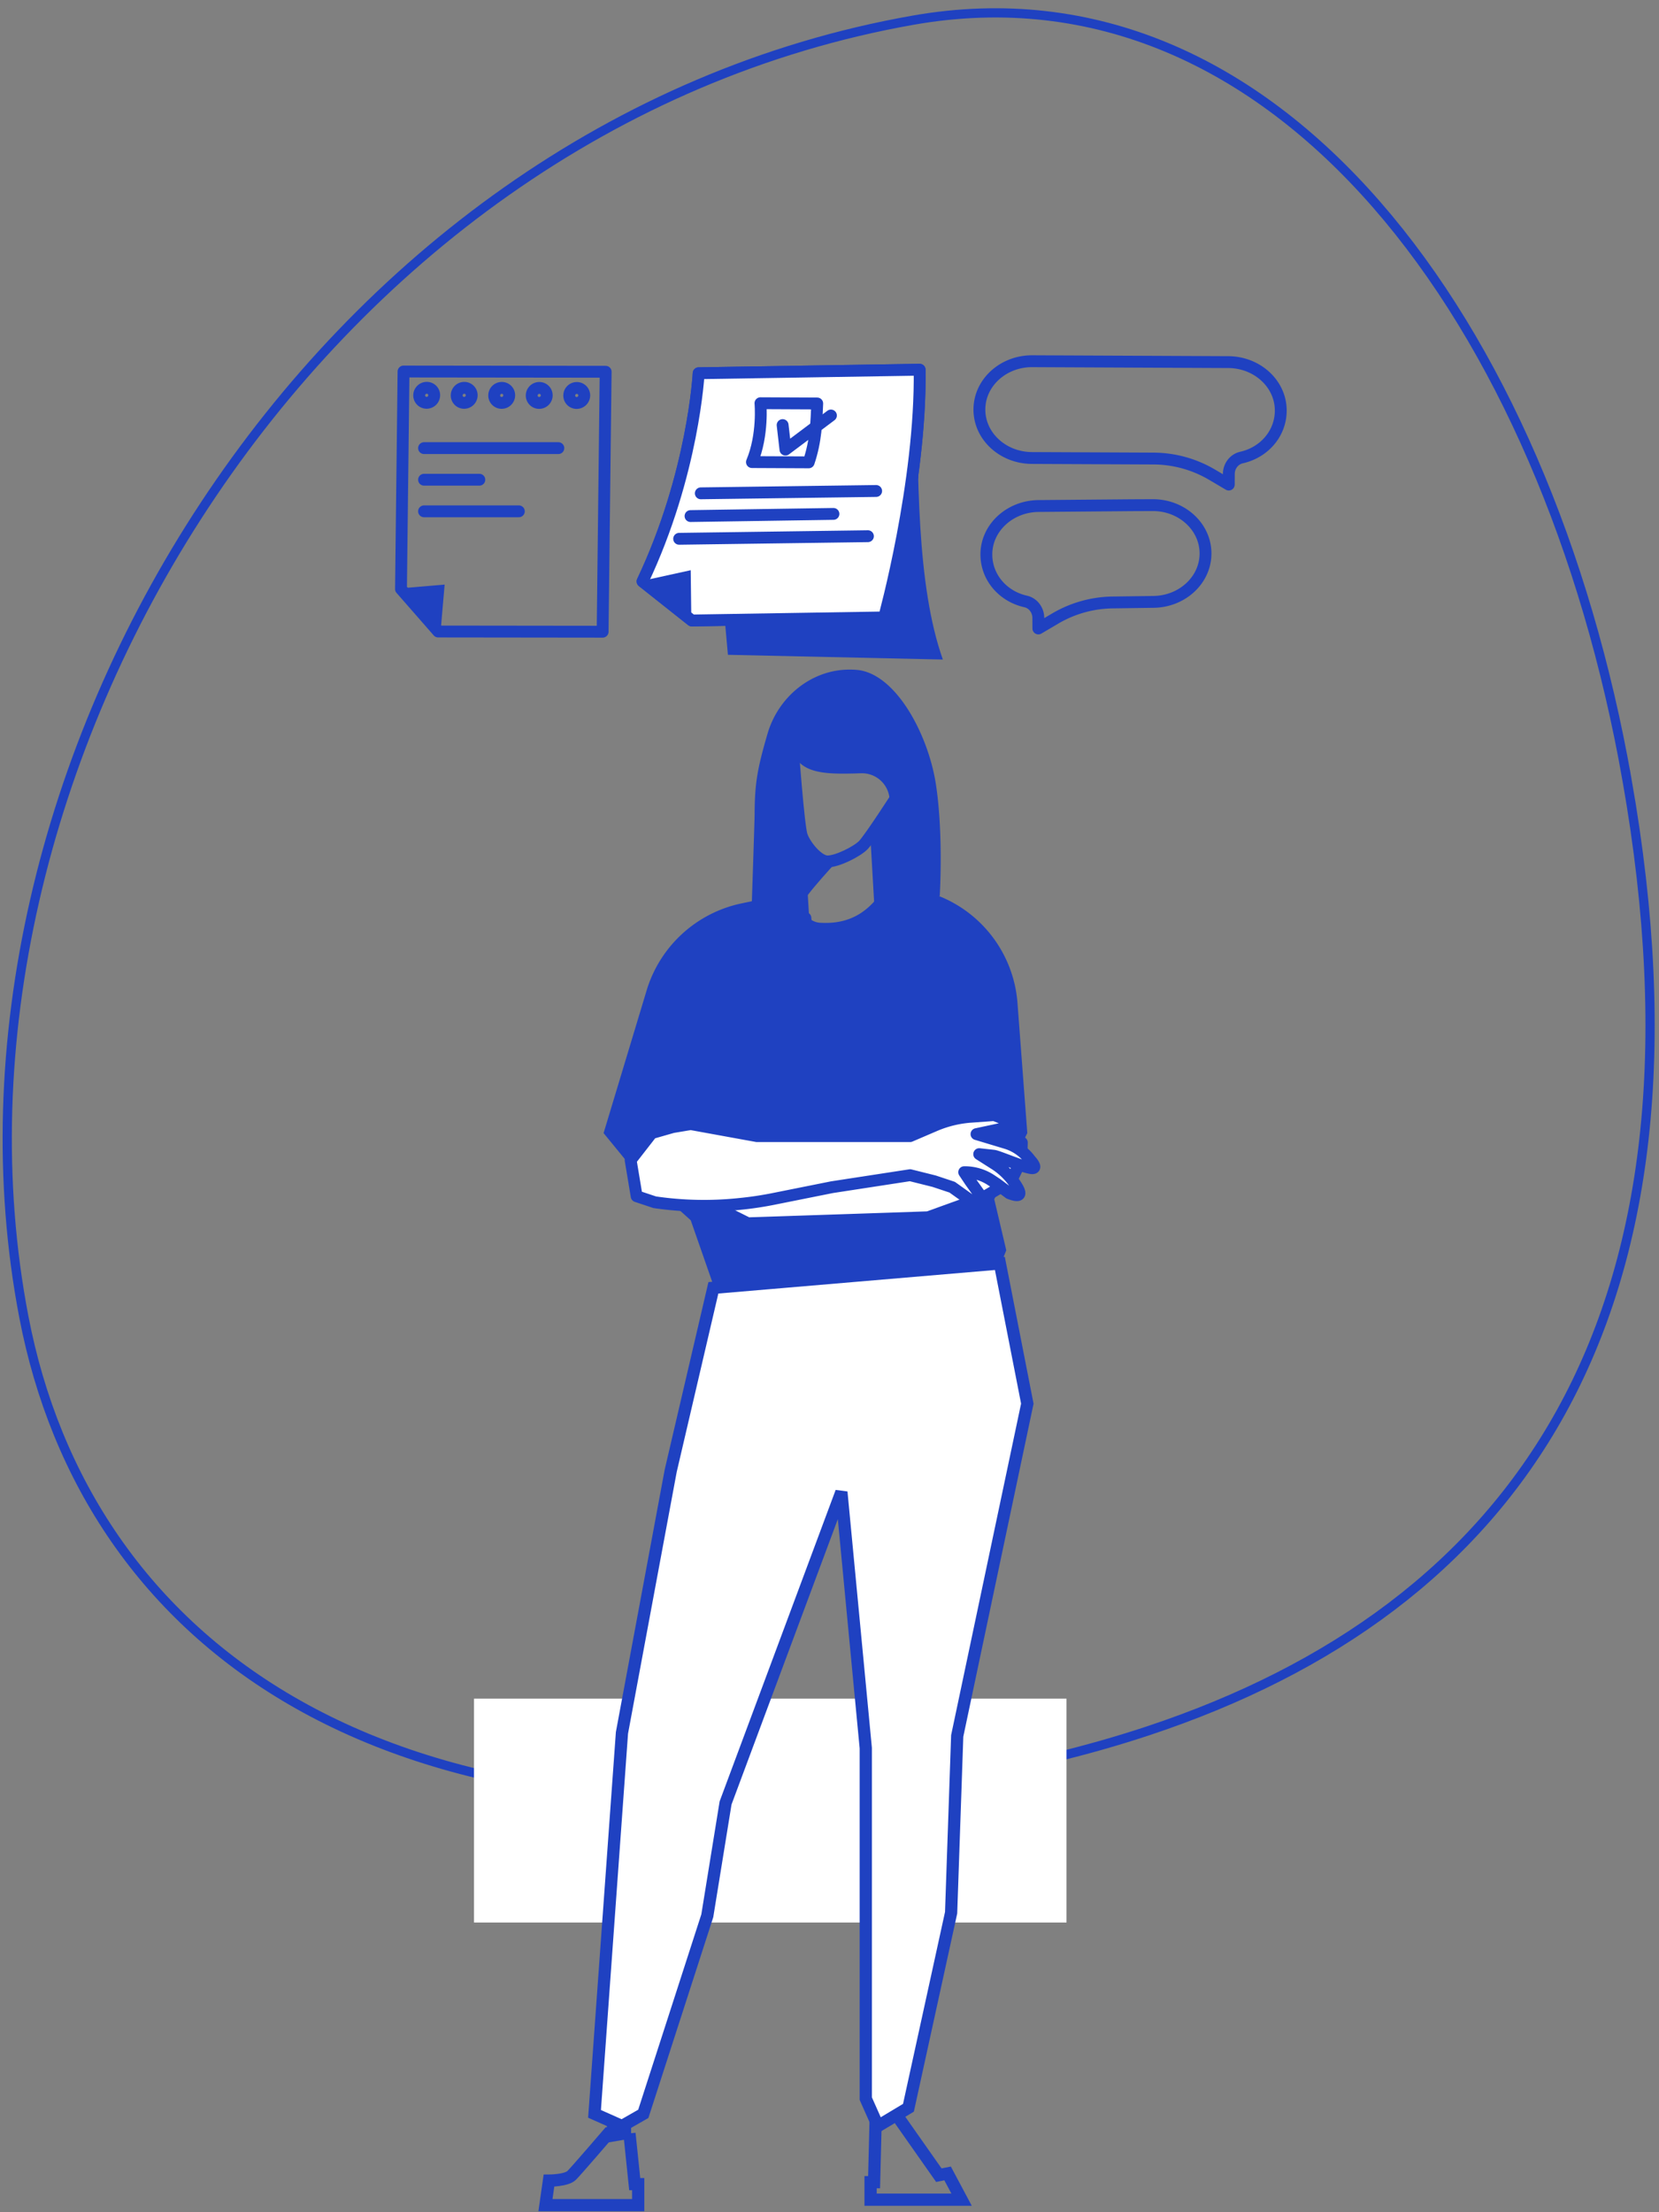 <svg width="126" height="168" xmlns="http://www.w3.org/2000/svg" xmlns:xlink="http://www.w3.org/1999/xlink"><rect width="100%" height="100%" fill="#808080" stroke="none"/><defs><path id="a" d="M.406.776l3.041 3.45.322-3.733z"/><path id="c" d="M.406.777l3.042 3.448L3.77.493z"/><path d="M.561.479l1.924 21.548 16.325.357C16.806 16.726 16.903 8.488 16.838.446L.561.48z" id="e"/><path d="M4.462.642S4.07 8.292.2 16.452l3.743 2.967 14.605-.232S21.368 8.96 21.244.375L4.462.642z" id="g"/><path d="M4.463.642S4.07 8.292.2 16.452l3.743 2.967 14.605-.232S21.368 8.958 21.245.375L4.463.642z" id="i"/><path d="M.426.762L13.743.584.426.762z" id="k"/><path d="M.426.762L13.743.584.426.762z" id="m"/><path id="o" d="M.196.805l3.708 2.92L3.857 0z"/><path id="q" d="M.197.805l3.708 2.92L3.858.002z"/></defs><g fill="none" fill-rule="evenodd"><path d="M123.565 59.188c7.238 41.05-8.47 62.998-36.38 72.258-4.593 1.524-9.517 2.704-14.724 3.569-43.3 7.195-65.92-10.332-70.65-35.009C-6.078 58.86 23.815 9.562 69.343 1.534c27.693-4.883 48.112 23.005 54.222 57.654z" stroke="#1F41C1" stroke-width=".7"/><path fill="#FFF" d="M36 129h45v17H36z"/><path d="M43.796 30.603a.562.562 0 01-.563-.57.576.576 0 01.576-.57c.315 0 .567.256.564.57a.578.578 0 01-.577.57zm-2.849-.003a.563.563 0 01-.563-.571.577.577 0 01.576-.569c.315 0 .567.256.564.57a.578.578 0 01-.577.57zm-2.849-.003a.564.564 0 01-.564-.571.578.578 0 01.577-.57c.316 0 .568.257.563.572a.577.577 0 01-.576.569zm-2.85-.004a.562.562 0 01-.562-.57.577.577 0 01.577-.57c.314 0 .567.256.563.571a.578.578 0 01-.577.569zm-2.847-.004a.562.562 0 01-.564-.57.577.577 0 01.576-.569c.315 0 .568.256.564.57a.577.577 0 01-.576.57zm-1.753-2.375l-.193 16.516 2.824 3.228 12.49.015.23-19.741-15.351-.018z" stroke="#1F41C1" stroke-width=".9" stroke-linecap="round" stroke-linejoin="round"/><path fill="#1F41C1" d="M30.406 44.679l3.364-.285-.323 3.733"/><g transform="translate(30 43.902)"><mask id="b" fill="#fff"><use xlink:href="#a"/></mask><path stroke="#1F41C1" stroke-width=".9" stroke-linecap="round" stroke-linejoin="round" mask="url(#b)" d="M2.23-4.428l6.625 6.625-5.408 5.408L-3.177.98z"/></g><g transform="translate(30 43.902)"><mask id="d" fill="#fff"><use xlink:href="#c"/></mask><path stroke="#1F41C1" stroke-width=".9" stroke-linecap="round" stroke-linejoin="round" mask="url(#d)" d="M-3040.95 2440.784l486.703 486.703L333.19 40.051l-486.703-486.703z"/></g><path d="M71.61 50.086l-16.325-.358-1.924-21.547 16.278-.033c.063 8.042-.033 16.28 1.97 21.938" fill="#1F41C1"/><g transform="translate(52.8 27.702)"><mask id="f" fill="#fff"><use xlink:href="#e"/></mask><path stroke="#1F41C1" stroke-width=".9" stroke-linecap="round" stroke-linejoin="round" mask="url(#f)" d="M-123.85 3634.35l634.703-52.151L201.462-183.27l-634.704 52.151z"/></g><g transform="translate(48.6 27.702)"><mask id="h" fill="#fff"><use xlink:href="#g"/></mask><path stroke="#1F41C1" stroke-width=".9" stroke-linecap="round" stroke-linejoin="round" mask="url(#h)" d="M-3.446-.927l26.623-2.188 1.97 23.978-26.623 2.188z"/></g><g transform="translate(48.6 27.702)"><mask id="j" fill="#fff"><use xlink:href="#i"/></mask><path stroke="#1F41C1" stroke-width=".9" stroke-linecap="round" stroke-linejoin="round" mask="url(#j)" d="M-119.65 3634.35l634.703-52.151L205.662-183.27l-634.704 52.151z"/></g><path d="M53.062 28.344s-.391 7.65-4.261 15.81l3.742 2.967 14.605-.233s2.82-10.228 2.697-18.811l-16.783.267z" stroke="#1F41C1" stroke-width=".9" stroke-linecap="round" stroke-linejoin="round"/><path d="M53.062 28.344s-.391 7.65-4.261 15.81l3.742 2.967 14.605-.233s2.82-10.228 2.697-18.811l-16.783.267z" fill="#FFF"/><path d="M53.062 28.344s-.391 7.65-4.261 15.81l3.742 2.967 14.605-.233s2.82-10.228 2.697-18.811l-16.783.267z" stroke="#1F41C1" stroke-width=".9" stroke-linecap="round" stroke-linejoin="round"/><g transform="translate(52.8 36.702)"><mask id="l" fill="#fff"><use xlink:href="#k"/></mask><path stroke="#1F41C1" stroke-width=".9" stroke-linecap="round" stroke-linejoin="round" mask="url(#l)" d="M-2.87-1.314l17.558-1.443.461 5.612-17.558 1.443z"/></g><g transform="translate(52.8 36.702)"><mask id="n" fill="#fff"><use xlink:href="#m"/></mask><path stroke="#1F41C1" stroke-width=".9" stroke-linecap="round" stroke-linejoin="round" mask="url(#n)" d="M-2.165 8.17l17.631-1.448-1.16-14.104-17.63 1.448z"/></g><path stroke="#1F41C1" stroke-width=".9" stroke-linecap="round" stroke-linejoin="round" d="M53.226 37.464l13.317-.178m-14.098 1.905l10.854-.164m-11.718 1.891l14.337-.198"/><path fill="#1F41C1" d="M48.797 44.106l3.662-.803.046 3.724"/><g transform="translate(48.6 43.302)"><mask id="p" fill="#fff"><use xlink:href="#o"/></mask><path stroke="#1F41C1" stroke-width=".9" stroke-linecap="round" stroke-linejoin="round" mask="url(#p)" d="M-2.229-1.717l8.11-.667.667 8.11-8.11.667z"/></g><g transform="translate(48.6 43.302)"><mask id="r" fill="#fff"><use xlink:href="#q"/></mask><path stroke="#1F41C1" stroke-width=".9" stroke-linecap="round" stroke-linejoin="round" mask="url(#r)" d="M-119.65 3618.75l634.703-52.151L205.662-198.87l-634.704 52.151z"/></g><path d="M61.42 35.112l-4.311-.02c.87-2.06.647-4.471.647-4.471l4.312.02c-.061 1.396-.09 2.823-.648 4.47z" stroke="#1F41C1" stroke-width=".9" stroke-linecap="round" stroke-linejoin="round"/><path stroke="#1F41C1" stroke-width=".9" stroke-linecap="round" stroke-linejoin="round" d="M59.44 32.282l.215 1.862 3.454-2.591"/><path d="M67.753 66.88l2.95.948a9.512 9.512 0 016.574 8.339l.746 9.884-2.51 5.02.912 3.88-.457 1.141-20.667 4.718-2.84-8.14-4.564-4.109-2.055-2.51 3.268-10.834a9.583 9.583 0 017.22-6.614l3.89-.81s.688 2.196 2.055 2.282c3.652.228 4.565-2.51 5.478-3.195" fill="#1F41C1"/><path d="M60.188 56.503s.454 6.212.7 6.95c.246.737 1.23 1.966 1.966 1.966.738 0 2.213-.738 2.704-1.23.492-.49 2.704-3.932 2.704-3.932l-1.475-2.212m-5.616 11.672s.454 6.212.7 6.95c.246.737 1.23 1.966 1.967 1.966.737 0 2.212-.737 2.703-1.229.492-.492 2.704-3.933 2.704-3.933l-1.474-2.212" stroke="#1F41C1" stroke-width=".9" stroke-linecap="round" stroke-linejoin="round"/><path fill="#FFF" d="M77.608 86.77l-.041 1.335-.78 1.586-2.07 1.223-4.226 1.527-13.693.457-3.195-1.598-1.826-4.565 22.594-.228z"/><path stroke="#1F41C1" stroke-width=".9" stroke-linecap="round" stroke-linejoin="round" d="M77.608 86.77l-.041 1.335-.78 1.586-2.07 1.223-4.226 1.527-13.693.457-3.195-1.598-1.826-4.565 22.594-.228z"/><path d="M47.897 88.105l1.598-2.054 1.597-.457 1.37-.228 5.02.913h11.64l1.881-.807a8.502 8.502 0 012.74-.664l1.769-.127 1.142.457v.456l-2.49.533 2.25.679a3.56 3.56 0 011.837 1.299s.64.673.078.605c-.643-.079-2.518-.902-2.853-.94l-1.105-.122 1.174.746a5.227 5.227 0 011.528 1.482c.46.682.613 1.14-.42.739l-.913-.685-.454-.302a3.626 3.626 0 00-2.015-.61h-.04l.455.684 1.142 1.598.228.685h-.685l-.456-.685-1.598-1.142-1.37-.456-1.825-.456-5.934.912-4.474.896c-.82.163-1.65.288-2.481.37l-.213.022a25.73 25.73 0 01-6.188-.13l-.11-.016-1.369-.457-.456-2.738z" fill="#FFF"/><path d="M47.897 88.105l1.598-2.054 1.597-.457 1.37-.228 5.02.913h11.64l1.881-.807a8.502 8.502 0 012.74-.664l1.769-.127 1.142.457v.456l-2.49.533 2.25.679a3.56 3.56 0 011.837 1.299s.64.673.078.605c-.643-.079-2.518-.902-2.853-.94l-1.105-.122 1.174.746a5.227 5.227 0 011.528 1.482c.46.682.613 1.14-.42.739l-.913-.685-.454-.302a3.626 3.626 0 00-2.015-.61h-.04l.455.684 1.142 1.598.228.685h-.685l-.456-.685-1.598-1.142-1.37-.456-1.825-.456-5.934.912-4.474.896c-.82.163-1.65.288-2.481.37l-.213.022a25.73 25.73 0 01-6.188-.13l-.11-.016-1.369-.457-.456-2.738z" stroke="#1F41C1" stroke-width=".9" stroke-linecap="round" stroke-linejoin="round"/><path d="M60.25 57.21c.689 1.61 2.642 1.594 5.15 1.513a2.105 2.105 0 011.775 3.33l-1.071 1.5.293 5.073 1.491-.195 3.484-.39s.293-4.684-.292-8.49c-.586-3.804-3.07-8.454-6.038-8.682a6.507 6.507 0 00-.562-.019c-2.897.021-5.38 2.095-6.189 4.876-.762 2.624-.968 3.73-.979 6.098-.004.94-.575 17.339-.575 17.339l5.269-.293-.878-14.635c-.643-.84-.829-2.75-.878-4.976V57.21z" fill="#1F41C1"/><path d="M60.631 63.676l.134 2.006s.072 3.658.085 3.122c.013-.537 3.093-3.798 3.093-3.798-.56.163-1.09.185-1.58 0" fill="#1F41C1"/><path d="M80.009 27.439l-1.604-.008c-2.211-.01-4.012 1.628-4.02 3.657-.01 2.03 1.776 3.683 3.989 3.693l9.231.042a8.826 8.826 0 014.439 1.22l1.281.756.004-.809c.002-.585.392-1.116.963-1.244 1.73-.388 2.974-1.83 2.981-3.554.009-2.03-1.777-3.683-3.99-3.693l-13.274-.06zm5.925 10.928l1.603-.007c2.211-.01 4.012 1.627 4.021 3.657.009 2.03-1.777 3.683-3.99 3.692l-2.986.042a8.827 8.827 0 00-4.438 1.221l-1.281.755-.004-.808c-.003-.585-.392-1.117-.963-1.244-1.731-.388-2.975-1.83-2.982-3.555-.009-2.03 1.778-3.683 3.99-3.693l7.03-.06z" stroke="#1F41C1" stroke-width=".9" stroke-linecap="round" stroke-linejoin="round"/><path stroke="#1F41C1" stroke-width=".929" d="M46.407 158.75l.188 3.413.873-.15v-3.13"/><path d="M47.807 162.012l.399 3.854h.265v1.596h-7.044l.266-1.861s1.329 0 1.727-.399c.399-.399 2.792-3.19 2.792-3.19h1.595zm18.713-1.61l-.133 5.317h-.266v1.329h6.911l-1.063-1.994-.664.133-3.456-4.918" stroke="#1F41C1" stroke-width=".929"/><path fill="#FFF" d="M75.94 95.948l2.084 10.648-5.324 25.231-.463 13.426-3.241 14.815-2.315 1.388-.926-2.083v-26.62l-1.852-19.444-8.796 23.61-1.388 8.566-4.861 15.045-1.621.926-2.083-.926 2.083-28.934 3.704-19.907 3.24-13.89z"/><path stroke="#1F41C1" stroke-width=".929" d="M75.94 95.948l2.084 10.648-5.324 25.231-.463 13.426-3.241 14.815-2.315 1.388-.926-2.083v-26.62l-1.852-19.444-8.796 23.61-1.388 8.566-4.861 15.045-1.621.926-2.083-.926 2.083-28.934 3.704-19.907 3.24-13.89z"/><path stroke="#1F41C1" stroke-width=".9" stroke-linecap="round" stroke-linejoin="round" d="M32.206 34.031h10.2m-10.2 2.4h4.2m-4.2 2.4h7.2"/></g></svg>